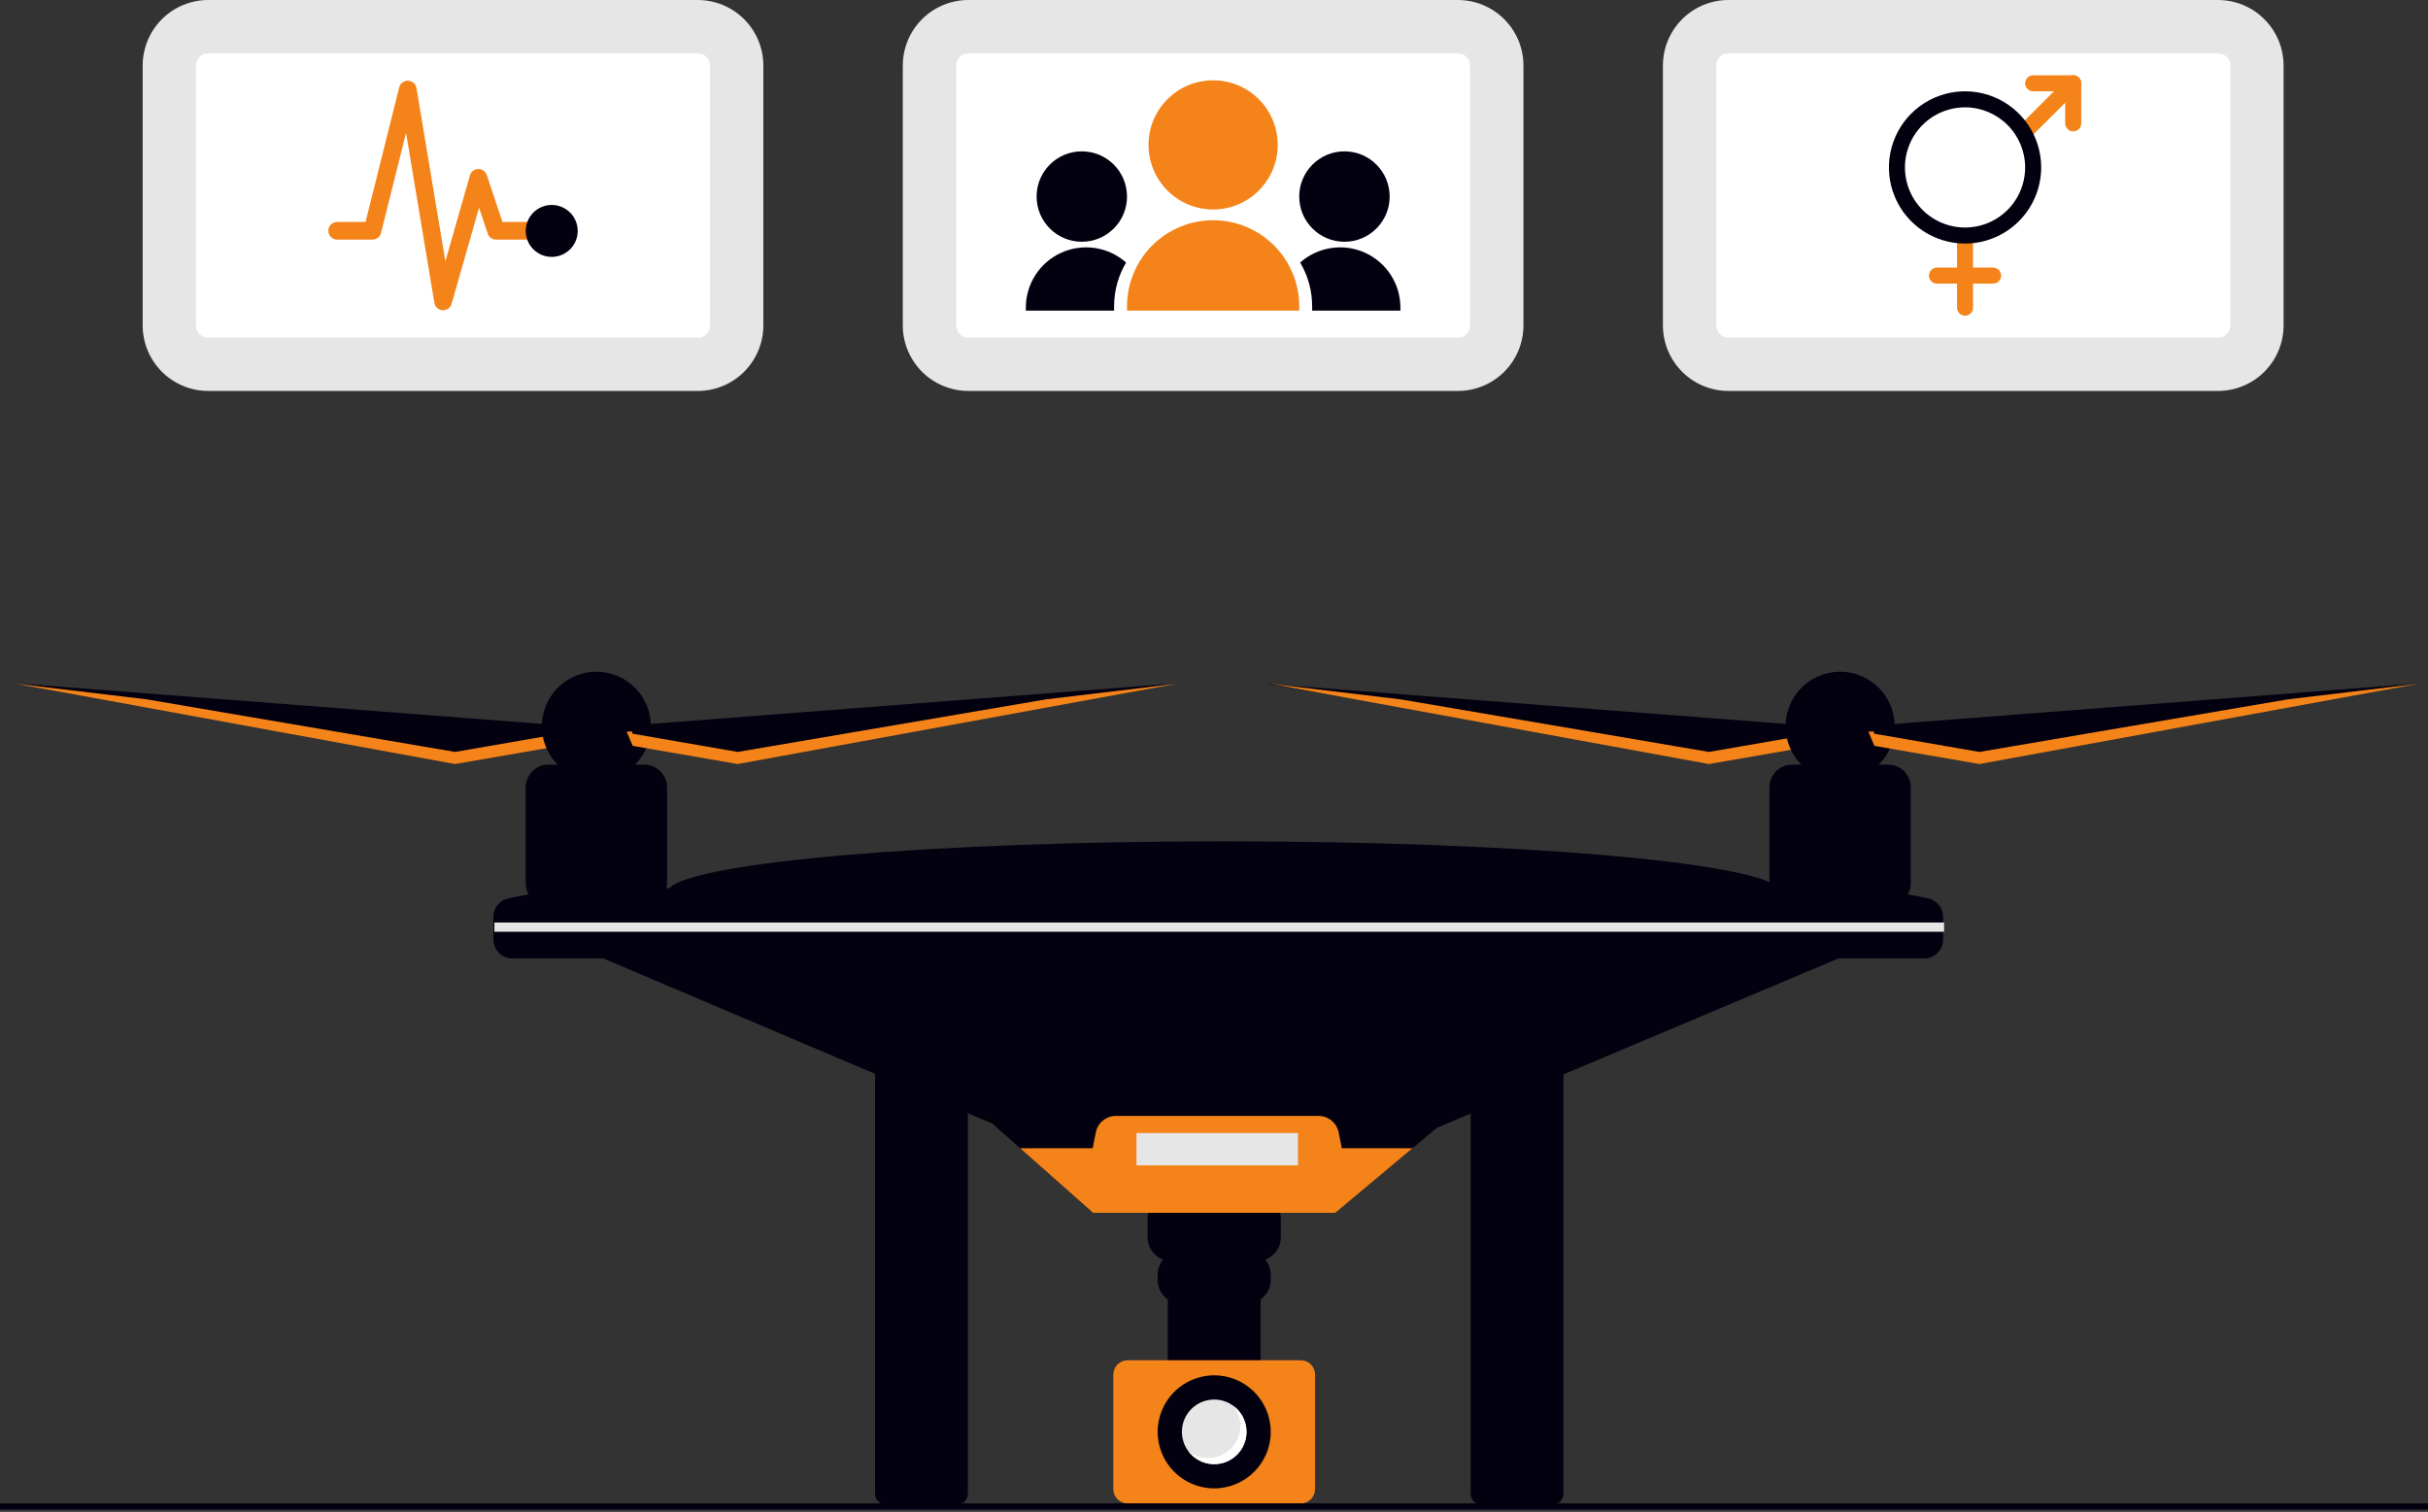 <svg width="888" height="553" viewBox="0 0 888 553" fill="none" xmlns="http://www.w3.org/2000/svg">
<rect x="0" y="0" width="888" height="553" fill="#333333" stroke="none"/>
<g clip-path="url(#clip0_1_3)">
<path d="M323.902 388.25C322.878 388.251 321.896 388.659 321.172 389.383C320.448 390.107 320.041 391.089 320.04 392.113V546.428C320.041 547.452 320.448 548.434 321.172 549.158C321.896 549.882 322.878 550.29 323.902 550.291H350.098C351.122 550.29 352.104 549.882 352.828 549.158C353.552 548.434 353.96 547.452 353.961 546.428V392.113C353.96 391.089 353.552 390.107 352.828 389.383C352.104 388.659 351.122 388.251 350.098 388.25H323.902Z" fill="#030010"/>
<path d="M541.741 388.25C540.717 388.251 539.735 388.659 539.011 389.383C538.287 390.107 537.879 391.089 537.878 392.113V546.428C537.879 547.452 538.287 548.434 539.011 549.158C539.735 549.882 540.717 550.29 541.741 550.291H567.937C568.961 550.29 569.943 549.882 570.667 549.158C571.391 548.434 571.799 547.452 571.8 546.428V392.113C571.799 391.089 571.391 390.107 570.667 389.383C569.943 388.659 568.961 388.251 567.937 388.25H541.741Z" fill="#030010"/>
<path d="M664.127 265.647L463.273 250.14L623.513 277.462L661.912 270.816L664.127 265.647Z" fill="#030010"/>
<path d="M624.99 275.031L663.389 268.385L663.766 267.505L665.604 267.647L663.389 272.816L624.99 279.462L464.75 250.14L512.237 255.806L624.99 275.031Z" fill="#F48319"/>
<path d="M209.251 265.647L8.396 250.14L168.637 277.462L207.036 270.816L209.251 265.647Z" fill="#030010"/>
<path d="M166.422 275.031L204.82 268.385L205.198 267.505L207.036 267.647L204.82 272.816L166.422 279.462L6.181 250.14L53.668 255.806L166.422 275.031Z" fill="#F48319"/>
<path d="M698.095 346.136L681.111 346.875L525.516 412.522L516.61 419.98L488.38 443.61H399.767L373.08 419.98L362.934 410.993L213.682 347.613L200.39 346.136L244.696 324.722H244.932C254.975 315.189 341.948 307.738 447.766 307.738C553.583 307.738 640.556 315.189 650.599 324.722H651.574L698.095 346.136Z" fill="#030010"/>
<path d="M243.479 325.817C243.794 324.931 243.956 323.999 243.957 323.059V287.986C243.957 285.782 243.082 283.669 241.524 282.111C239.966 280.553 237.852 279.677 235.649 279.677H232.275C235.045 276.882 236.926 273.329 237.68 269.466C238.435 265.604 238.029 261.604 236.515 257.972C235 254.339 232.445 251.236 229.17 249.054C225.895 246.871 222.048 245.706 218.112 245.706C214.177 245.706 210.329 246.871 207.054 249.054C203.78 251.236 201.224 254.339 199.71 257.972C198.195 261.604 197.79 265.604 198.544 269.466C199.299 273.329 201.179 276.882 203.949 279.677H200.576C199.485 279.677 198.404 279.892 197.396 280.31C196.388 280.727 195.472 281.339 194.701 282.111C193.929 282.882 193.317 283.798 192.899 284.806C192.482 285.814 192.267 286.895 192.267 287.986V323.059C192.266 324.495 192.64 325.906 193.352 327.154C190.844 327.594 188.336 328.071 185.828 328.623C184.301 328.964 182.935 329.817 181.958 331.039C180.98 332.262 180.449 333.781 180.452 335.347V343.68C180.452 345.506 181.178 347.258 182.469 348.55C183.761 349.841 185.513 350.567 187.339 350.567H265.372V329.891C258.167 328.076 250.855 326.715 243.479 325.817V325.817Z" fill="#030010"/>
<path d="M705.272 328.623C702.765 328.071 700.257 327.594 697.749 327.154C698.46 325.906 698.834 324.495 698.834 323.059V287.986C698.834 286.895 698.619 285.814 698.201 284.806C697.784 283.798 697.172 282.882 696.4 282.111C695.629 281.339 694.713 280.727 693.705 280.31C692.697 279.892 691.616 279.677 690.525 279.677H687.151C689.921 276.882 691.802 273.329 692.556 269.466C693.311 265.604 692.905 261.604 691.391 257.972C689.877 254.339 687.321 251.236 684.046 249.054C680.771 246.871 676.924 245.706 672.989 245.706C669.053 245.706 665.205 246.871 661.931 249.054C658.656 251.236 656.1 254.339 654.586 257.972C653.072 261.604 652.666 265.604 653.421 269.466C654.175 273.329 656.056 276.882 658.826 279.677H655.452C654.361 279.677 653.281 279.892 652.272 280.31C651.264 280.727 650.348 281.339 649.577 282.111C648.805 282.882 648.193 283.798 647.776 284.806C647.358 285.814 647.143 286.895 647.143 287.986V323.059C647.145 323.999 647.307 324.931 647.622 325.817C640.246 326.715 632.934 328.076 625.729 329.891V350.567H703.761C705.588 350.567 707.34 349.841 708.631 348.55C709.923 347.258 710.649 345.506 710.649 343.68V335.347C710.652 333.781 710.12 332.262 709.143 331.039C708.165 329.817 706.8 328.964 705.272 328.623V328.623Z" fill="#030010"/>
<path d="M681.85 265.647L882.704 250.14L722.464 277.462L684.065 270.816L681.85 265.647Z" fill="#030010"/>
<path d="M459.653 436.964H428.494C427.339 436.964 426.197 437.191 425.13 437.633C424.064 438.075 423.095 438.722 422.279 439.538C421.463 440.354 420.816 441.323 420.374 442.389C419.932 443.456 419.705 444.598 419.705 445.753V452.544C419.706 454.328 420.25 456.069 421.265 457.536C422.28 459.004 423.718 460.127 425.387 460.757C424.099 462.303 423.395 464.253 423.397 466.266V468.214C423.397 469.603 423.733 470.971 424.375 472.202C425.018 473.433 425.949 474.49 427.089 475.284V501.208H461.057V475.284C462.197 474.49 463.129 473.433 463.771 472.202C464.414 470.971 464.75 469.603 464.75 468.214V466.266C464.752 464.253 464.048 462.303 462.76 460.757C464.429 460.127 465.866 459.004 466.882 457.536C467.897 456.069 468.441 454.328 468.442 452.544V445.753C468.442 444.598 468.214 443.456 467.773 442.389C467.331 441.323 466.684 440.354 465.868 439.538C465.052 438.722 464.083 438.075 463.017 437.633C461.95 437.191 460.807 436.964 459.653 436.964V436.964Z" fill="#030010"/>
<path d="M412.408 497.539C411.02 497.541 409.69 498.093 408.709 499.074C407.728 500.054 407.177 501.384 407.175 502.772V544.689C407.176 546.076 407.728 547.406 408.709 548.387C409.69 549.368 411.02 549.92 412.408 549.922H475.739C477.127 549.92 478.457 549.368 479.438 548.387C480.418 547.406 480.97 546.076 480.972 544.689V502.772C480.97 501.384 480.418 500.055 479.437 499.074C478.456 498.093 477.126 497.541 475.739 497.539H412.408Z" fill="#F48319"/>
<path d="M516.61 419.98L488.38 443.61H399.767L373.08 419.98H399.62L400.779 414.198C401.119 412.497 402.037 410.967 403.378 409.867C404.719 408.767 406.4 408.166 408.134 408.165H482.228C483.963 408.166 485.643 408.767 486.984 409.867C488.325 410.967 489.243 412.497 489.583 414.198L490.743 419.98H516.61Z" fill="#F48319"/>
<path d="M444.073 544.406C455.493 544.406 464.75 535.149 464.75 523.73C464.75 512.311 455.493 503.054 444.073 503.054C432.654 503.054 423.397 512.311 423.397 523.73C423.397 535.149 432.654 544.406 444.073 544.406Z" fill="#030010"/>
<path d="M444.073 535.545C450.599 535.545 455.888 530.255 455.888 523.73C455.888 517.205 450.599 511.915 444.073 511.915C437.548 511.915 432.258 517.205 432.258 523.73C432.258 530.255 437.548 535.545 444.073 535.545Z" fill="#E6E6E6"/>
<path d="M451.215 514.334C452.948 516.605 453.798 519.428 453.607 522.279C453.417 525.129 452.198 527.814 450.178 529.834C448.157 531.855 445.473 533.073 442.622 533.264C439.772 533.455 436.949 532.605 434.677 530.872C435.696 532.216 436.99 533.325 438.474 534.127C439.957 534.928 441.595 535.402 443.278 535.518C444.96 535.633 446.647 535.386 448.226 534.795C449.805 534.203 451.239 533.28 452.431 532.088C453.623 530.895 454.546 529.462 455.138 527.883C455.73 526.304 455.976 524.616 455.861 522.934C455.746 521.252 455.271 519.614 454.47 518.13C453.669 516.647 452.559 515.352 451.215 514.334V514.334Z" fill="white"/>
<path d="M711.017 337.43H180.821V340.813H711.017V337.43Z" fill="#E6E6E6"/>
<path d="M723.941 275.031L685.542 268.385L685.165 267.505L683.327 267.647L685.542 272.816L723.941 279.462L884.181 250.14L836.694 255.806L723.941 275.031Z" fill="#F48319"/>
<path d="M226.973 265.647L427.828 250.14L267.587 277.462L229.189 270.816L226.973 265.647Z" fill="#030010"/>
<path d="M269.803 275.031L231.404 268.385L231.027 267.505L229.189 267.647L231.404 272.816L269.803 279.462L430.043 250.14L382.556 255.806L269.803 275.031Z" fill="#F48319"/>
<path d="M474.719 414.442H415.644V426.257H474.719V414.442Z" fill="#E6E6E6"/>
<path d="M255.217 0H76.146C69.792 0.007 63.701 2.534 59.208 7.027C54.715 11.52 52.188 17.611 52.181 23.965V119.035C52.188 125.389 54.715 131.48 59.208 135.973C63.701 140.466 69.792 142.993 76.146 143H255.217C261.57 142.993 267.661 140.466 272.154 135.973C276.647 131.48 279.174 125.389 279.181 119.035V23.965C279.174 17.611 276.647 11.52 272.154 7.027C267.661 2.534 261.57 0.007 255.217 0V0Z" fill="#E6E6E6"/>
<path d="M76.145 19.5C74.962 19.501 73.827 19.972 72.99 20.809C72.153 21.646 71.682 22.781 71.681 23.964V119.036C71.682 120.219 72.153 121.354 72.99 122.191C73.827 123.028 74.962 123.499 76.145 123.5H255.217C256.4 123.499 257.535 123.028 258.372 122.191C259.209 121.354 259.68 120.219 259.681 119.036V23.964C259.68 22.781 259.209 21.646 258.372 20.809C257.535 19.972 256.4 19.501 255.217 19.5H76.145Z" fill="white"/>
<path d="M162.058 113.478C161.997 113.478 161.935 113.476 161.874 113.473C161.142 113.431 160.446 113.142 159.9 112.653C159.355 112.163 158.992 111.503 158.871 110.78L148.507 48.596L139.356 85.2C139.182 85.898 138.779 86.518 138.211 86.962C137.643 87.405 136.944 87.645 136.224 87.645H123.308C122.451 87.645 121.63 87.305 121.024 86.7C120.419 86.094 120.079 85.273 120.079 84.416C120.079 83.56 120.419 82.739 121.024 82.133C121.63 81.528 122.451 81.187 123.308 81.187H133.703L146.007 31.968C146.187 31.248 146.61 30.612 147.204 30.167C147.798 29.722 148.527 29.495 149.269 29.525C150.011 29.555 150.719 29.839 151.276 30.33C151.833 30.821 152.203 31.488 152.325 32.221L162.887 95.589L171.868 64.155C172.057 63.492 172.454 62.907 173 62.485C173.546 62.064 174.213 61.829 174.902 61.814C175.592 61.799 176.268 62.005 176.832 62.402C177.396 62.799 177.818 63.367 178.036 64.021L183.758 81.187H194.347C195.203 81.187 196.024 81.528 196.63 82.133C197.236 82.739 197.576 83.56 197.576 84.416C197.576 85.273 197.236 86.094 196.63 86.7C196.024 87.305 195.203 87.645 194.347 87.645H181.431C180.753 87.645 180.092 87.432 179.542 87.036C178.993 86.64 178.582 86.08 178.367 85.437L175.21 75.965L165.161 111.136C164.968 111.81 164.561 112.404 164.001 112.826C163.441 113.249 162.759 113.477 162.058 113.478Z" fill="#F48319"/>
<path d="M201.784 93.967C207.03 93.967 211.284 89.713 211.284 84.467C211.284 79.22 207.03 74.967 201.784 74.967C196.537 74.967 192.283 79.22 192.283 84.467C192.283 89.713 196.537 93.967 201.784 93.967Z" fill="#030010"/>
<path d="M533.217 0H354.146C347.792 0.007 341.701 2.534 337.208 7.027C332.715 11.52 330.188 17.611 330.181 23.965V119.035C330.188 125.389 332.715 131.48 337.208 135.973C341.701 140.466 347.792 142.993 354.146 143H533.217C539.57 142.993 545.661 140.466 550.154 135.973C554.647 131.48 557.174 125.389 557.181 119.035V23.965C557.174 17.611 554.647 11.52 550.154 7.027C545.661 2.534 539.57 0.007 533.217 0V0Z" fill="#E6E6E6"/>
<path d="M354.145 19.5C352.962 19.501 351.827 19.972 350.99 20.809C350.153 21.646 349.682 22.781 349.681 23.964V119.036C349.682 120.219 350.153 121.354 350.99 122.191C351.827 123.028 352.962 123.499 354.145 123.5H533.217C534.4 123.499 535.535 123.028 536.372 122.191C537.209 121.354 537.68 120.219 537.681 119.036V23.964C537.68 22.781 537.209 21.646 536.372 20.809C535.535 19.972 534.4 19.501 533.217 19.5H354.145Z" fill="white"/>
<path d="M443.681 76.618C456.726 76.618 467.302 66.043 467.302 52.997C467.302 39.952 456.726 29.376 443.681 29.376C430.636 29.376 420.06 39.952 420.06 52.997C420.06 66.043 430.636 76.618 443.681 76.618Z" fill="#F48319"/>
<path d="M443.681 80.555H443.681C452.034 80.555 460.045 83.873 465.951 89.779C471.857 95.685 475.175 103.696 475.175 112.049V113.624H412.187V112.049C412.187 103.696 415.505 95.685 421.411 89.779C427.318 83.873 435.328 80.555 443.681 80.555V80.555Z" fill="#F48319"/>
<path d="M395.652 88.428C404.784 88.428 412.187 81.025 412.187 71.894C412.187 62.762 404.784 55.359 395.652 55.359C386.521 55.359 379.118 62.762 379.118 71.894C379.118 81.025 386.521 88.428 395.652 88.428Z" fill="#030010"/>
<path d="M411.846 96.025C408.668 93.207 404.744 91.367 400.545 90.727C396.346 90.087 392.052 90.673 388.179 92.416C384.305 94.159 381.018 96.983 378.712 100.55C376.406 104.117 375.18 108.274 375.181 112.521V113.624H407.463V112.049C407.456 106.411 408.97 100.875 411.846 96.025V96.025Z" fill="#030010"/>
<path d="M491.71 88.428C500.842 88.428 508.244 81.025 508.244 71.894C508.244 62.762 500.842 55.359 491.71 55.359C482.578 55.359 475.175 62.762 475.175 71.894C475.175 81.025 482.578 88.428 491.71 88.428Z" fill="#030010"/>
<path d="M475.517 96.025C478.694 93.207 482.619 91.367 486.817 90.727C491.016 90.087 495.31 90.673 499.184 92.416C503.057 94.159 506.344 96.983 508.65 100.55C510.956 104.117 512.182 108.274 512.181 112.521V113.624H479.899V112.049C479.907 106.411 478.392 100.875 475.517 96.025V96.025Z" fill="#030010"/>
<path d="M811.217 0H632.146C625.792 0.007 619.701 2.534 615.208 7.027C610.715 11.52 608.188 17.611 608.181 23.965V119.035C608.188 125.389 610.715 131.48 615.208 135.973C619.701 140.466 625.792 142.993 632.146 143H811.217C817.57 142.993 823.661 140.466 828.154 135.973C832.647 131.48 835.174 125.389 835.181 119.035V23.965C835.174 17.611 832.647 11.52 828.154 7.027C823.661 2.534 817.57 0.007 811.217 0V0Z" fill="#E6E6E6"/>
<path d="M632.145 19.5C630.962 19.501 629.827 19.972 628.99 20.809C628.153 21.646 627.682 22.781 627.681 23.964V119.036C627.682 120.219 628.153 121.354 628.99 122.191C629.827 123.028 630.962 123.499 632.145 123.5H811.217C812.4 123.499 813.535 123.028 814.372 122.191C815.209 121.354 815.68 120.219 815.681 119.036V23.964C815.68 22.781 815.209 21.646 814.372 20.809C813.535 19.972 812.4 19.501 811.217 19.5H632.145Z" fill="white"/>
<path d="M718.683 115.464C718.298 115.464 717.917 115.388 717.561 115.24C717.206 115.093 716.883 114.877 716.611 114.605C716.338 114.333 716.122 114.01 715.975 113.654C715.828 113.299 715.752 112.918 715.752 112.533V89.085C715.754 88.309 716.063 87.565 716.612 87.016C717.162 86.468 717.907 86.16 718.683 86.16C719.459 86.16 720.204 86.468 720.754 87.016C721.303 87.565 721.612 88.309 721.614 89.085V112.533C721.614 112.917 721.538 113.299 721.391 113.654C721.244 114.01 721.028 114.333 720.755 114.605C720.483 114.877 720.16 115.093 719.805 115.24C719.449 115.388 719.068 115.464 718.683 115.464V115.464Z" fill="#F48319"/>
<path d="M728.941 103.74H708.425C707.647 103.74 706.902 103.431 706.352 102.881C705.803 102.332 705.494 101.586 705.494 100.809C705.494 100.032 705.803 99.286 706.352 98.737C706.902 98.187 707.647 97.878 708.425 97.878H728.941C729.718 97.878 730.464 98.187 731.014 98.737C731.563 99.286 731.872 100.032 731.872 100.809C731.872 101.586 731.563 102.332 731.014 102.881C730.464 103.431 729.718 103.74 728.941 103.74Z" fill="#F48319"/>
<path d="M758.25 48.053C757.865 48.053 757.484 47.977 757.129 47.83C756.773 47.682 756.45 47.467 756.178 47.194C755.906 46.922 755.69 46.599 755.542 46.243C755.395 45.888 755.319 45.507 755.319 45.122V33.398H743.596C743.211 33.398 742.83 33.322 742.474 33.175C742.118 33.028 741.795 32.812 741.523 32.54C741.251 32.268 741.035 31.945 740.888 31.589C740.741 31.233 740.665 30.852 740.665 30.467C740.665 30.082 740.741 29.701 740.888 29.346C741.035 28.99 741.251 28.667 741.523 28.395C741.795 28.123 742.118 27.907 742.474 27.76C742.83 27.612 743.211 27.537 743.596 27.537H758.25C758.635 27.537 759.016 27.612 759.372 27.76C759.727 27.907 760.05 28.123 760.323 28.395C760.595 28.667 760.811 28.99 760.958 29.346C761.105 29.701 761.181 30.082 761.181 30.467V45.122C761.181 45.507 761.105 45.888 760.958 46.243C760.811 46.599 760.595 46.922 760.323 47.194C760.05 47.467 759.727 47.682 759.372 47.83C759.016 47.977 758.635 48.053 758.25 48.053V48.053Z" fill="#F48319"/>
<path d="M740.533 51.116C739.953 51.116 739.386 50.944 738.904 50.622C738.422 50.3 738.047 49.842 737.825 49.306C737.603 48.771 737.545 48.181 737.658 47.613C737.771 47.044 738.05 46.522 738.46 46.112L756.178 28.395C756.728 27.846 757.473 27.539 758.249 27.539C759.026 27.54 759.771 27.849 760.32 28.398C760.869 28.947 761.178 29.692 761.178 30.468C761.179 31.245 760.871 31.99 760.323 32.54L742.605 50.257C742.333 50.53 742.01 50.746 741.655 50.893C741.299 51.041 740.918 51.116 740.533 51.116V51.116Z" fill="#F48319"/>
<path d="M718.683 89.085C713.176 89.085 707.793 87.452 703.214 84.393C698.635 81.333 695.066 76.985 692.959 71.897C690.851 66.809 690.3 61.211 691.374 55.81C692.449 50.409 695.101 45.447 698.995 41.553C702.889 37.66 707.85 35.008 713.251 33.933C718.652 32.859 724.25 33.41 729.338 35.518C734.426 37.625 738.775 41.194 741.834 45.773C744.894 50.352 746.527 55.735 746.527 61.242C746.518 68.624 743.582 75.701 738.362 80.921C733.142 86.141 726.065 89.077 718.683 89.085V89.085ZM718.683 39.26C714.335 39.26 710.085 40.549 706.471 42.965C702.856 45.38 700.038 48.813 698.374 52.83C696.711 56.846 696.275 61.266 697.124 65.53C697.972 69.794 700.065 73.711 703.14 76.785C706.214 79.859 710.131 81.953 714.395 82.801C718.659 83.649 723.078 83.214 727.095 81.55C731.112 79.887 734.545 77.069 736.96 73.454C739.376 69.839 740.665 65.589 740.665 61.242C740.658 55.414 738.34 49.827 734.219 45.706C730.098 41.585 724.511 39.267 718.683 39.26V39.26Z" fill="#030010"/>
<path d="M888 549.888H0V552.129H888V549.888Z" fill="#030010"/>
</g>
<defs>
<clipPath id="clip0_1_3">
<rect width="888" height="552.129" fill="white"/>
</clipPath>
</defs>
</svg>
